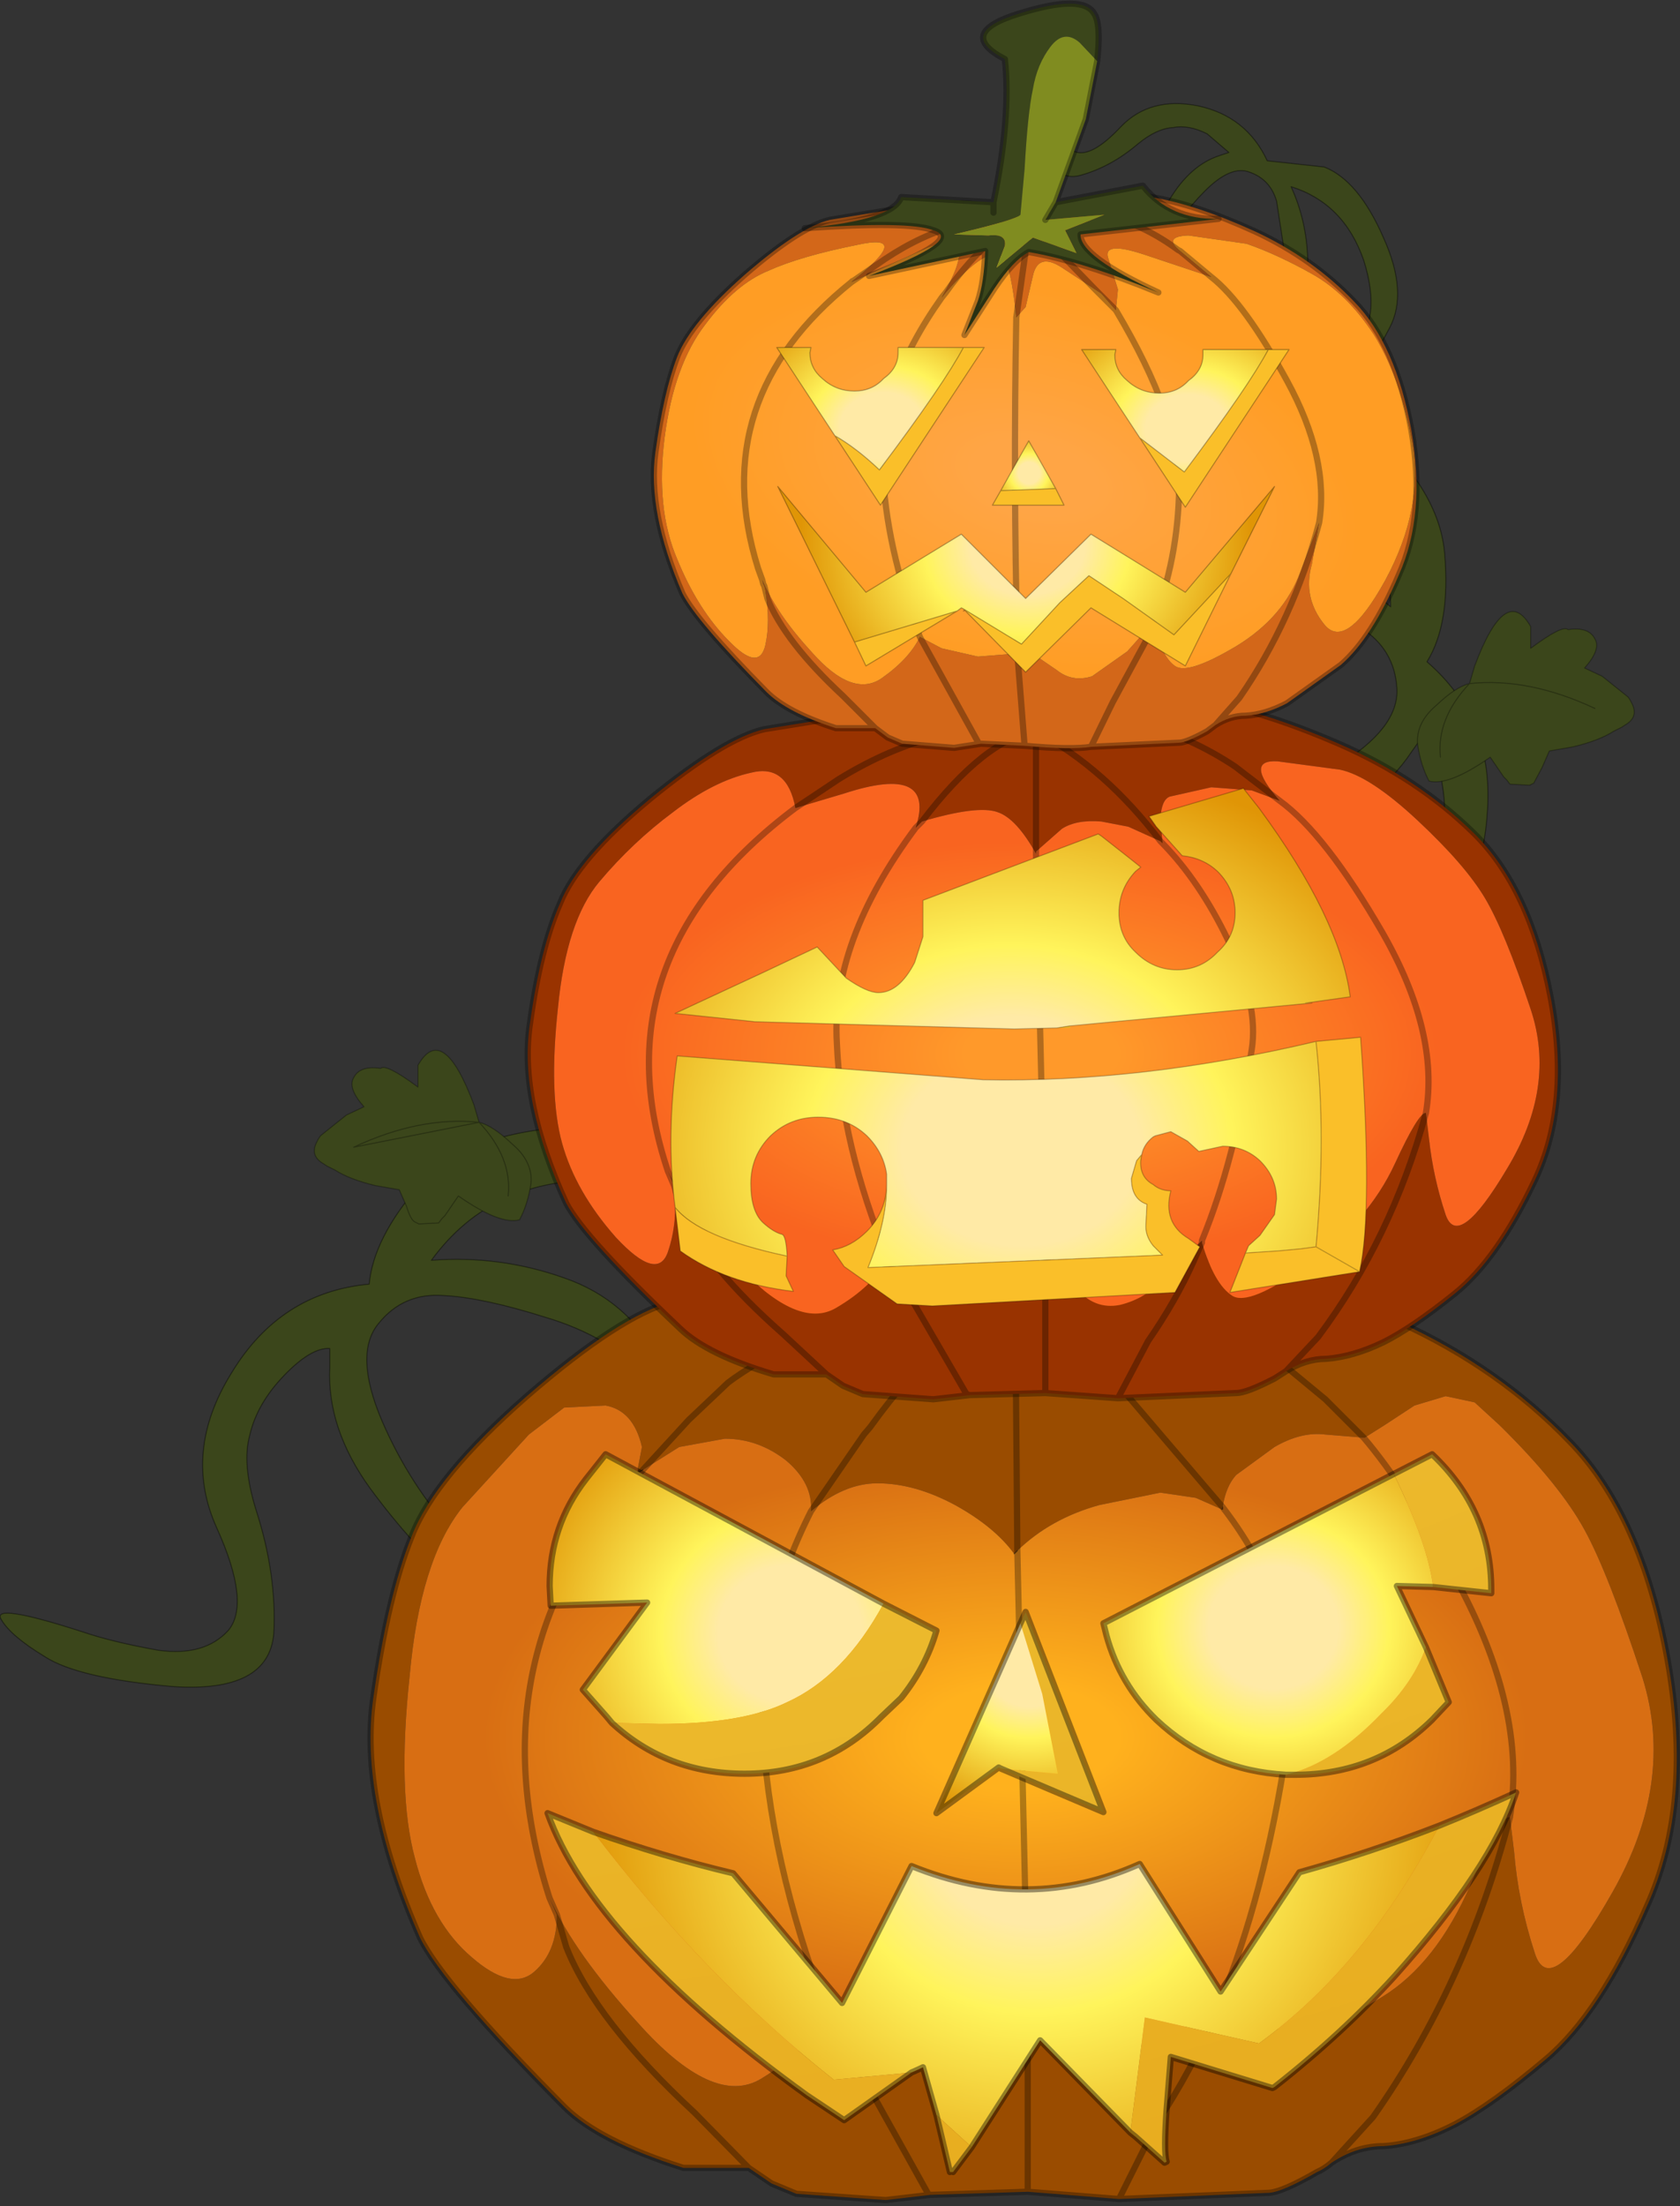<?xml version="1.0" encoding="UTF-8" standalone="no"?>
<svg xmlns:xlink="http://www.w3.org/1999/xlink" height="106.35px" width="81.0px" xmlns="http://www.w3.org/2000/svg">
  <rect width="100%" height="100%" fill="#333333" stroke="none"/>
  <g transform="matrix(1.0, 0.0, 0.0, 1.0, 49.0, 104.9)">
    <use height="106.35" transform="matrix(1.0, 0.0, 0.0, 1.0, -49.0, -104.9)" width="81.0" xlink:href="#decoration169-shape0"/>
  </g>
  <defs>
    <g id="decoration169-shape0" transform="matrix(1.0, 0.0, 0.0, 1.0, 49.0, 104.9)">
      <path d="M5.65 -84.7 Q2.4 -82.75 2.85 -83.7 L4.25 -85.6 Q5.0 -86.65 8.5 -87.5 11.95 -88.4 16.15 -85.0 20.35 -81.65 20.65 -78.25 20.95 -74.85 19.8 -73.0 23.1 -70.15 22.7 -65.6 22.4 -61.15 18.9 -59.15 15.45 -57.15 15.55 -55.5 15.8 -53.75 17.75 -52.75 19.8 -51.75 21.3 -51.3 25.6 -49.95 24.8 -49.55 L22.05 -49.25 Q20.15 -49.35 16.15 -51.75 12.25 -54.15 13.75 -56.6 15.25 -59.0 17.85 -60.95 19.75 -62.35 20.25 -63.75 20.85 -65.15 20.55 -67.0 20.3 -68.85 19.55 -69.35 L19.05 -68.65 Q17.4 -66.15 14.0 -65.05 10.65 -63.9 8.0 -63.75 5.4 -63.6 5.65 -64.3 6.15 -64.9 9.35 -65.55 12.55 -66.25 15.5 -68.0 18.45 -69.8 18.35 -71.7 18.25 -73.6 16.6 -74.65 15.0 -75.65 12.0 -76.65 9.0 -77.7 6.15 -77.2 3.4 -76.85 6.35 -78.15 9.3 -79.6 12.35 -78.7 15.55 -77.8 18.05 -75.65 18.0 -80.65 13.5 -83.7 9.0 -86.7 5.65 -84.7" fill="#3b461b" fill-rule="evenodd" stroke="none"/>
      <path d="M5.65 -84.7 Q9.0 -86.7 13.5 -83.7 18.0 -80.65 18.05 -75.65 15.55 -77.8 12.35 -78.7 9.3 -79.6 6.35 -78.15 3.4 -76.85 6.15 -77.2 9.0 -77.7 12.0 -76.65 15.0 -75.65 16.6 -74.65 18.25 -73.6 18.35 -71.7 18.45 -69.8 15.5 -68.0 12.55 -66.25 9.35 -65.55 6.15 -64.9 5.65 -64.3 5.4 -63.6 8.0 -63.75 10.65 -63.9 14.0 -65.05 17.4 -66.15 19.05 -68.65 L19.55 -69.35 Q20.3 -68.85 20.55 -67.0 20.85 -65.15 20.25 -63.75 19.75 -62.35 17.85 -60.95 15.25 -59.0 13.75 -56.6 12.25 -54.15 16.15 -51.75 20.15 -49.35 22.05 -49.25 L24.8 -49.55 Q25.6 -49.95 21.3 -51.3 19.8 -51.75 17.75 -52.75 15.8 -53.75 15.55 -55.5 15.45 -57.15 18.9 -59.15 22.4 -61.15 22.7 -65.6 23.1 -70.15 19.8 -73.0 20.95 -74.85 20.65 -78.25 20.35 -81.65 16.15 -85.0 11.95 -88.4 8.5 -87.5 5.0 -86.65 4.25 -85.6 L2.85 -83.7 Q2.4 -82.75 5.65 -84.7 Z" fill="none" stroke="#000000" stroke-linecap="round" stroke-linejoin="round" stroke-opacity="0.4" stroke-width="0.05"/>
      <path d="M-41.35 -25.35 Q-39.15 -25.05 -38.0 -26.3 -36.9 -27.6 -38.55 -31.25 -40.2 -34.9 -37.85 -38.7 -35.5 -42.6 -31.2 -43.0 -31.0 -45.2 -28.8 -47.75 -26.6 -50.35 -21.2 -50.6 -15.8 -50.9 -13.5 -48.15 -11.2 -45.45 -11.15 -44.15 -11.05 -42.9 -11.2 -41.8 -11.35 -40.75 -12.85 -44.25 -14.4 -47.85 -19.8 -48.0 -25.25 -48.2 -28.2 -44.15 -24.9 -44.4 -21.8 -43.3 -18.75 -42.25 -17.2 -39.35 -15.6 -36.55 -17.65 -38.45 -19.65 -40.5 -22.7 -41.4 -25.7 -42.35 -27.6 -42.45 -29.55 -42.6 -30.75 -41.1 -31.95 -39.65 -30.6 -36.45 -29.25 -33.3 -27.0 -30.85 -24.8 -28.45 -24.8 -27.65 -24.95 -26.95 -27.0 -28.6 -29.05 -30.3 -31.15 -33.15 -33.25 -36.05 -33.1 -39.0 L-33.1 -39.9 Q-34.0 -39.95 -35.3 -38.6 -36.6 -37.25 -36.95 -35.75 -37.35 -34.35 -36.65 -32.1 -35.65 -29.0 -35.8 -26.15 -36.05 -23.3 -40.65 -23.6 -45.25 -24.0 -46.85 -25.05 -48.5 -26.05 -48.95 -26.85 -49.4 -27.65 -45.05 -26.25 -43.6 -25.75 -41.35 -25.35" fill="#3b461b" fill-rule="evenodd" stroke="none"/>
      <path d="M-41.35 -25.35 Q-39.15 -25.05 -38.0 -26.3 -36.9 -27.6 -38.55 -31.25 -40.2 -34.9 -37.85 -38.7 -35.5 -42.6 -31.2 -43.0 -31.0 -45.2 -28.8 -47.75 -26.6 -50.35 -21.2 -50.6 -15.8 -50.9 -13.5 -48.15 -11.2 -45.45 -11.15 -44.15 -11.05 -42.9 -11.2 -41.8 -11.35 -40.75 -12.85 -44.25 -14.4 -47.85 -19.8 -48.0 -25.25 -48.2 -28.2 -44.15 -24.9 -44.4 -21.8 -43.3 -18.75 -42.25 -17.2 -39.35 -15.6 -36.55 -17.65 -38.45 -19.65 -40.5 -22.7 -41.4 -25.7 -42.35 -27.6 -42.45 -29.55 -42.6 -30.75 -41.1 -31.95 -39.65 -30.6 -36.45 -29.25 -33.3 -27.0 -30.85 -24.8 -28.45 -24.8 -27.65 -24.95 -26.95 -27.0 -28.6 -29.05 -30.3 -31.15 -33.15 -33.25 -36.05 -33.1 -39.0 L-33.1 -39.9 Q-34.0 -39.95 -35.3 -38.6 -36.6 -37.25 -36.95 -35.75 -37.35 -34.35 -36.65 -32.1 -35.65 -29.0 -35.8 -26.15 -36.05 -23.3 -40.65 -23.6 -45.25 -24.0 -46.85 -25.05 -48.5 -26.05 -48.95 -26.85 -49.4 -27.65 -45.05 -26.25 -43.6 -25.75 -41.35 -25.35 Z" fill="none" stroke="#000000" stroke-linecap="round" stroke-linejoin="round" stroke-opacity="0.4" stroke-width="0.05"/>
      <path d="M23.8 -17.3 L24.0 -15.65 Q24.2 -13.2 25.0 -10.75 25.75 -8.4 28.75 -13.7 31.75 -19.0 30.2 -24.0 28.55 -29.05 27.4 -31.15 26.2 -33.35 23.3 -36.2 L22.1 -37.3 20.7 -37.6 19.2 -37.15 17.75 -36.2 16.8 -35.6 16.75 -35.6 14.9 -37.45 12.3 -39.6 12.15 -39.7 Q9.45 -41.6 6.4 -42.45 3.7 -43.25 -0.05 -41.95 3.7 -43.25 6.4 -42.45 9.45 -41.6 12.15 -39.7 L12.3 -39.6 14.9 -37.45 16.75 -35.6 14.9 -35.75 Q13.75 -35.9 12.45 -35.15 L10.6 -33.8 Q10.1 -33.25 9.95 -32.25 L9.95 -32.15 9.9 -32.15 8.65 -32.7 6.95 -32.95 4.0 -32.35 Q1.65 -31.7 0.05 -30.15 L-0.05 -41.95 Q2.65 -40.65 5.3 -37.7 L9.95 -32.25 5.3 -37.7 Q2.65 -40.65 -0.05 -41.95 L0.05 -30.15 -0.1 -30.0 Q-1.05 -31.3 -2.95 -32.35 -4.9 -33.4 -6.7 -33.4 -8.3 -33.4 -9.9 -32.05 -9.8 -33.4 -11.1 -34.5 -12.45 -35.55 -14.05 -35.55 L-16.25 -35.15 -18.0 -34.05 -15.8 -36.45 -13.9 -38.25 Q-12.8 -39.1 -9.3 -41.0 -5.9 -42.9 -0.05 -41.95 -3.15 -41.5 -7.05 -36.1 L-7.35 -35.75 -9.9 -32.05 -7.35 -35.75 -7.05 -36.1 Q-3.15 -41.5 -0.05 -41.95 -5.9 -42.9 -9.3 -41.0 -12.8 -39.1 -13.9 -38.25 L-15.8 -36.45 -18.0 -34.05 -18.25 -33.9 -18.25 -34.1 -18.05 -35.15 Q-18.45 -36.9 -19.8 -37.15 L-21.8 -37.05 -23.5 -35.75 -26.7 -32.25 Q-28.75 -29.7 -29.25 -24.1 -29.85 -18.5 -29.0 -15.35 -28.2 -12.2 -26.25 -10.55 -24.35 -8.9 -23.25 -9.85 -22.15 -10.8 -22.15 -12.6 L-21.7 -11.05 Q-20.3 -7.5 -15.5 -3.05 L-12.9 -0.4 -15.5 -3.05 Q-20.3 -7.5 -21.7 -11.05 L-22.15 -12.6 -22.5 -13.4 Q-21.3 -10.75 -18.25 -7.4 -14.6 -3.3 -12.3 -4.7 -10.0 -6.1 -9.15 -7.95 L-7.35 -6.45 Q-6.8 -5.95 -4.75 -5.45 L-1.75 -5.55 0.55 -8.35 0.55 -8.25 2.0 -6.95 Q2.85 -6.3 5.0 -6.25 7.05 -6.25 8.2 -7.25 L10.05 -8.95 Q11.65 -7.05 13.35 -7.0 15.0 -7.0 17.65 -8.65 20.25 -10.25 21.9 -14.05 23.35 -17.4 23.8 -17.3 21.7 -9.25 17.2 -2.85 L15.2 -0.65 17.2 -2.85 Q21.7 -9.25 23.8 -17.3 M-0.05 -41.95 Q6.2 -44.6 9.95 -44.0 13.65 -43.4 18.5 -41.15 23.3 -38.95 26.7 -35.4 30.15 -31.85 31.4 -24.9 32.65 -17.95 30.4 -13.0 28.15 -7.85 25.55 -5.65 22.95 -3.45 21.15 -2.5 19.3 -1.55 17.7 -1.45 16.4 -1.45 15.2 -0.65 14.85 -0.35 14.5 -0.2 12.85 0.75 12.2 0.8 L4.95 1.1 0.55 0.75 0.55 -8.25 0.55 0.75 -4.15 0.9 -6.3 1.15 -10.6 0.85 -11.8 0.35 -12.9 -0.4 -16.05 -0.4 Q-20.15 -1.7 -21.8 -3.35 -27.65 -9.25 -28.75 -11.5 -31.7 -18.2 -31.0 -23.05 -30.3 -28.0 -29.15 -30.85 -28.05 -33.7 -23.6 -37.6 -19.1 -41.5 -16.6 -42.15 L-10.4 -43.15 -5.7 -43.45 Q-3.55 -43.45 -0.05 -41.95 M4.95 1.1 L6.8 -2.6 Q8.5 -5.2 9.55 -7.7 L10.05 -8.95 9.55 -7.7 Q8.5 -5.2 6.8 -2.6 L4.95 1.1 M-9.15 -7.95 L-4.25 0.85 -4.15 0.9 -4.25 0.85 -9.15 -7.95" fill="#9a4c00" fill-rule="evenodd" stroke="none"/>
      <path d="M16.75 -35.6 L16.8 -35.6 17.75 -36.2 19.2 -37.15 20.7 -37.6 22.1 -37.3 23.3 -36.2 Q26.2 -33.35 27.4 -31.15 28.55 -29.05 30.2 -24.0 31.75 -19.0 28.75 -13.7 25.75 -8.4 25.0 -10.75 24.2 -13.2 24.0 -15.65 L23.8 -17.3 Q24.65 -22.55 21.1 -28.95 18.75 -33.25 16.75 -35.6 18.75 -33.25 21.1 -28.95 24.65 -22.55 23.8 -17.3 23.35 -17.4 21.9 -14.05 20.25 -10.25 17.65 -8.65 15.0 -7.0 13.35 -7.0 11.65 -7.05 10.05 -8.95 L8.2 -7.25 Q7.05 -6.25 5.0 -6.25 2.85 -6.3 2.0 -6.95 L0.55 -8.25 0.55 -8.35 0.05 -30.15 0.55 -8.35 -1.75 -5.55 -4.75 -5.45 Q-6.8 -5.95 -7.35 -6.45 L-9.15 -7.95 Q-10.0 -6.1 -12.3 -4.7 -14.6 -3.3 -18.25 -7.4 -21.3 -10.75 -22.5 -13.4 L-22.55 -13.55 Q-26.25 -25.3 -18.0 -34.05 -26.25 -25.3 -22.55 -13.55 L-22.5 -13.4 -22.15 -12.6 Q-22.15 -10.8 -23.25 -9.85 -24.35 -8.9 -26.25 -10.55 -28.2 -12.2 -29.0 -15.35 -29.85 -18.5 -29.25 -24.1 -28.75 -29.7 -26.7 -32.25 L-23.5 -35.75 -21.8 -37.05 -19.8 -37.15 Q-18.45 -36.9 -18.05 -35.15 L-18.25 -34.1 -18.25 -33.9 -18.0 -34.05 -16.25 -35.15 -14.05 -35.55 Q-12.45 -35.55 -11.1 -34.5 -9.8 -33.4 -9.9 -32.05 -8.3 -33.4 -6.7 -33.4 -4.9 -33.4 -2.95 -32.35 -1.05 -31.3 -0.1 -30.0 L0.05 -30.15 Q1.65 -31.7 4.0 -32.35 L6.95 -32.95 8.65 -32.7 9.9 -32.15 9.95 -32.15 9.95 -32.25 Q13.95 -27.05 13.15 -21.4 12.15 -14.3 10.1 -9.05 L10.1 -9.0 10.05 -8.95 10.1 -9.0 10.1 -9.05 Q12.15 -14.3 13.15 -21.4 13.95 -27.05 9.95 -32.25 10.1 -33.25 10.6 -33.8 L12.45 -35.15 Q13.75 -35.9 14.9 -35.75 L16.75 -35.6 M-9.9 -32.05 Q-12.5 -26.9 -12.25 -21.85 -11.95 -15.3 -9.15 -7.95 -11.95 -15.3 -12.25 -21.85 -12.5 -26.9 -9.9 -32.05" fill="url(#decoration169-gradient0)" fill-rule="evenodd" stroke="none"/>
      <path d="M23.8 -17.3 Q21.7 -9.25 17.2 -2.85 L15.2 -0.65 Q16.4 -1.45 17.7 -1.45 19.3 -1.55 21.15 -2.5 22.95 -3.45 25.55 -5.65 28.15 -7.85 30.4 -13.0 32.65 -17.95 31.4 -24.9 30.15 -31.85 26.7 -35.4 23.3 -38.95 18.5 -41.15 13.65 -43.4 9.95 -44.0 6.2 -44.6 -0.05 -41.95 3.7 -43.25 6.4 -42.45 9.45 -41.6 12.15 -39.7 L12.3 -39.6 14.9 -37.45 16.75 -35.6 Q18.75 -33.25 21.1 -28.95 24.65 -22.55 23.8 -17.3 M10.05 -8.95 L9.55 -7.7 Q8.5 -5.2 6.8 -2.6 L4.95 1.1 12.2 0.8 Q12.85 0.75 14.5 -0.2 14.85 -0.35 15.2 -0.65 M9.95 -32.25 L5.3 -37.7 Q2.65 -40.65 -0.05 -41.95 L0.05 -30.15 0.55 -8.35 0.55 -8.25 M10.05 -8.95 L10.1 -9.0 10.1 -9.05 Q12.15 -14.3 13.15 -21.4 13.95 -27.05 9.95 -32.25 M0.55 0.75 L4.95 1.1 M0.55 0.75 L0.55 -8.25 M-9.9 -32.05 L-7.35 -35.75 -7.05 -36.1 Q-3.15 -41.5 -0.05 -41.95 -5.9 -42.9 -9.3 -41.0 -12.8 -39.1 -13.9 -38.25 L-15.8 -36.45 -18.0 -34.05 Q-26.25 -25.3 -22.55 -13.55 L-22.5 -13.4 -22.15 -12.6 M-0.05 -41.95 Q-3.55 -43.45 -5.7 -43.45 L-10.4 -43.15 -16.6 -42.15 Q-19.1 -41.5 -23.6 -37.6 -28.05 -33.7 -29.15 -30.85 -30.3 -28.0 -31.0 -23.05 -31.7 -18.2 -28.75 -11.5 -27.65 -9.25 -21.8 -3.35 -20.15 -1.7 -16.05 -0.4 L-12.9 -0.4 -15.5 -3.05 Q-20.3 -7.5 -21.7 -11.05 L-22.15 -12.6 M-9.15 -7.95 Q-11.95 -15.3 -12.25 -21.85 -12.5 -26.9 -9.9 -32.05 M-12.9 -0.4 L-11.8 0.35 -10.6 0.85 -6.3 1.15 -4.15 0.9 -4.25 0.85 -9.15 -7.95 M-4.15 0.9 L0.55 0.75" fill="none" stroke="#000000" stroke-linecap="round" stroke-linejoin="round" stroke-opacity="0.302" stroke-width="0.3"/>
      <path d="M9.9 -32.15 L9.95 -32.15 9.95 -32.25 M-0.1 -30.0 L0.05 -30.15 M-18.25 -33.9 L-18.0 -34.05" fill="none" stroke="#000000" stroke-linecap="round" stroke-linejoin="round" stroke-opacity="0.4" stroke-width="0.05"/>
      <path d="M19.75 -51.25 L19.9 -50.0 Q20.1 -48.15 20.7 -46.35 21.3 -44.6 23.65 -48.55 26.05 -52.5 24.8 -56.25 23.55 -60.0 22.6 -61.6 21.65 -63.2 19.35 -65.35 17.05 -67.5 15.6 -67.8 L12.6 -68.2 Q10.95 -68.3 12.7 -66.3 L10.55 -67.95 Q8.45 -69.35 6.05 -70.0 L0.95 -69.65 6.05 -70.0 Q8.45 -69.35 10.55 -67.95 L12.7 -66.3 11.35 -66.8 9.4 -66.95 7.4 -66.5 Q7.0 -66.35 6.95 -65.45 L7.05 -64.25 6.95 -64.35 Q4.3 -67.85 0.95 -69.65 4.3 -67.85 6.95 -64.35 L5.4 -65.05 4.1 -65.3 Q2.9 -65.4 2.2 -64.95 L0.95 -63.85 0.95 -63.75 Q0.0 -65.45 -0.9 -65.75 -1.85 -66.1 -4.55 -65.3 -1.5 -69.3 0.95 -69.65 L0.95 -63.85 0.95 -69.65 Q-1.5 -69.3 -4.55 -65.3 L-4.85 -65.0 Q-3.85 -68.1 -8.3 -66.65 L-10.65 -65.95 -8.55 -67.35 Q-3.65 -70.35 0.95 -69.65 -3.65 -70.35 -8.55 -67.35 L-10.65 -65.95 Q-11.05 -68.1 -12.8 -67.65 -14.6 -67.25 -16.55 -65.75 -18.5 -64.3 -20.1 -62.4 -21.7 -60.5 -22.1 -56.3 -22.55 -52.15 -21.9 -49.8 -21.25 -47.45 -19.3 -45.25 -17.3 -43.1 -16.8 -44.55 -16.3 -46.0 -16.5 -47.75 L-16.15 -46.55 Q-15.0 -43.9 -11.25 -40.6 L-9.15 -38.65 -11.7 -38.65 Q-14.9 -39.6 -16.2 -40.85 -20.8 -45.2 -21.7 -46.9 -24.0 -51.9 -23.45 -55.55 -22.95 -59.2 -22.0 -61.35 -21.15 -63.5 -17.65 -66.4 -14.1 -69.3 -12.15 -69.75 L-7.2 -70.55 -3.5 -70.75 Q-1.8 -70.75 0.95 -69.65 5.85 -71.6 8.8 -71.15 11.75 -70.7 15.55 -69.05 19.35 -67.4 22.05 -64.75 24.75 -62.1 25.75 -56.9 26.75 -51.7 25.0 -48.0 23.2 -44.2 21.15 -42.55 19.1 -40.9 17.7 -40.2 16.25 -39.5 14.95 -39.4 13.95 -39.4 13.0 -38.8 L14.55 -40.45 Q18.1 -45.2 19.75 -51.25 18.1 -45.2 14.55 -40.45 L13.0 -38.8 12.45 -38.45 Q11.1 -37.75 10.6 -37.75 L4.9 -37.5 1.4 -37.75 -2.25 -37.65 -4.0 -37.45 -7.4 -37.7 -8.35 -38.1 -9.15 -38.65 -11.25 -40.6 Q-15.0 -43.9 -16.15 -46.55 L-16.5 -47.75 -16.8 -48.45 Q-15.85 -46.4 -13.4 -43.85 -10.5 -40.8 -8.7 -41.85 -6.9 -42.9 -6.2 -44.25 L-4.85 -43.15 Q-4.4 -42.75 -2.75 -42.4 L-0.4 -42.45 1.4 -44.55 1.4 -44.45 2.85 -42.85 Q3.75 -41.75 5.0 -42.0 6.25 -42.3 7.25 -43.35 L8.95 -45.1 8.95 -45.0 Q9.55 -43.0 10.4 -42.45 11.2 -41.9 14.05 -43.95 16.95 -46.0 18.25 -48.8 19.4 -51.3 19.75 -51.25 M1.4 -37.75 L1.4 -44.45 1.4 -37.75 M4.9 -37.5 L6.35 -40.25 Q7.7 -42.2 8.55 -44.1 L8.95 -45.0 8.55 -44.1 Q7.7 -42.2 6.35 -40.25 L4.9 -37.5 M-2.25 -37.65 L-2.4 -37.7 -6.2 -44.25 -2.4 -37.7 -2.25 -37.65" fill="#993300" fill-rule="evenodd" stroke="none"/>
      <path d="M12.7 -66.3 Q10.95 -68.3 12.6 -68.2 L15.6 -67.8 Q17.05 -67.5 19.35 -65.35 21.65 -63.2 22.6 -61.6 23.55 -60.0 24.8 -56.25 26.05 -52.5 23.65 -48.55 21.3 -44.6 20.7 -46.35 20.1 -48.15 19.9 -50.0 L19.75 -51.25 Q20.4 -55.15 17.65 -59.95 14.9 -64.7 12.7 -66.3 14.9 -64.7 17.65 -59.95 20.4 -55.15 19.75 -51.25 19.4 -51.3 18.25 -48.8 16.95 -46.0 14.05 -43.95 11.2 -41.9 10.4 -42.45 9.55 -43.0 8.95 -45.0 L8.95 -45.1 Q10.55 -49.0 11.35 -54.3 11.7 -56.5 10.2 -59.6 8.85 -62.4 7.05 -64.25 8.85 -62.4 10.2 -59.6 11.7 -56.5 11.35 -54.3 10.55 -49.0 8.95 -45.1 L7.25 -43.35 Q6.25 -42.3 5.0 -42.0 3.75 -41.75 2.85 -42.85 L1.4 -44.45 1.4 -44.55 0.95 -63.75 1.4 -44.55 -0.4 -42.45 -2.75 -42.4 Q-4.4 -42.75 -4.85 -43.15 L-6.2 -44.25 Q-6.9 -42.9 -8.7 -41.85 -10.5 -40.8 -13.4 -43.85 -15.85 -46.4 -16.8 -48.45 -20.25 -58.75 -10.65 -65.95 -20.25 -58.75 -16.8 -48.45 L-16.5 -47.75 Q-16.3 -46.0 -16.8 -44.55 -17.3 -43.1 -19.3 -45.25 -21.25 -47.45 -21.9 -49.8 -22.55 -52.15 -22.1 -56.3 -21.7 -60.5 -20.1 -62.4 -18.5 -64.3 -16.55 -65.75 -14.6 -67.25 -12.8 -67.65 -11.05 -68.1 -10.65 -65.95 L-8.3 -66.65 Q-3.85 -68.1 -4.85 -65.0 L-4.55 -65.3 Q-1.85 -66.1 -0.9 -65.75 0.0 -65.45 0.95 -63.75 L0.95 -63.85 2.2 -64.95 Q2.9 -65.4 4.1 -65.3 L5.4 -65.05 6.95 -64.35 7.05 -64.25 6.95 -65.45 Q7.0 -66.35 7.4 -66.5 L9.4 -66.95 11.35 -66.8 12.7 -66.3 M-4.85 -65.0 Q-8.95 -59.5 -8.65 -54.6 -8.45 -49.75 -6.2 -44.25 -8.45 -49.75 -8.65 -54.6 -8.95 -59.5 -4.85 -65.0" fill="url(#decoration169-gradient1)" fill-rule="evenodd" stroke="none"/>
      <path d="M12.7 -66.3 Q14.9 -64.7 17.65 -59.95 20.4 -55.15 19.75 -51.25 18.1 -45.2 14.55 -40.45 L13.0 -38.8 Q13.95 -39.4 14.95 -39.4 16.25 -39.5 17.7 -40.2 19.1 -40.9 21.15 -42.55 23.2 -44.2 25.0 -48.0 26.75 -51.7 25.75 -56.9 24.75 -62.1 22.05 -64.75 19.35 -67.4 15.55 -69.05 11.75 -70.7 8.8 -71.15 5.85 -71.6 0.95 -69.65 L6.05 -70.0 Q8.45 -69.35 10.55 -67.95 L12.7 -66.3 M7.05 -64.25 Q8.85 -62.4 10.2 -59.6 11.7 -56.5 11.35 -54.3 10.55 -49.0 8.95 -45.1 L8.95 -45.0 8.55 -44.1 Q7.7 -42.2 6.35 -40.25 L4.9 -37.5 1.4 -37.75 -2.25 -37.65 -4.0 -37.45 -7.4 -37.7 -8.35 -38.1 -9.15 -38.65 -11.7 -38.65 Q-14.9 -39.6 -16.2 -40.85 -20.8 -45.2 -21.7 -46.9 -24.0 -51.9 -23.45 -55.55 -22.95 -59.2 -22.0 -61.35 -21.15 -63.5 -17.65 -66.4 -14.1 -69.3 -12.15 -69.75 L-7.2 -70.55 -3.5 -70.75 Q-1.8 -70.75 0.95 -69.65 -3.65 -70.35 -8.55 -67.35 L-10.65 -65.95 Q-20.25 -58.75 -16.8 -48.45 L-16.5 -47.75 -16.15 -46.55 Q-15.0 -43.9 -11.25 -40.6 L-9.15 -38.65 M0.95 -63.85 L0.95 -63.75 1.4 -44.55 1.4 -44.45 1.4 -37.75 M0.95 -63.85 L0.95 -69.65 Q-1.5 -69.3 -4.55 -65.3 M6.95 -64.35 L7.05 -64.25 M0.95 -69.65 Q4.3 -67.85 6.95 -64.35 M13.0 -38.8 L12.45 -38.45 Q11.1 -37.75 10.6 -37.75 L4.9 -37.5 M-4.85 -65.0 L-4.55 -65.3 M-6.2 -44.25 Q-8.45 -49.75 -8.65 -54.6 -8.95 -59.5 -4.85 -65.0 M-6.2 -44.25 L-2.4 -37.7 -2.25 -37.65" fill="none" stroke="#000000" stroke-linecap="round" stroke-linejoin="round" stroke-opacity="0.302" stroke-width="0.3"/>
      <path d="M1.7 -99.1 Q1.95 -97.95 2.8 -97.6 3.6 -97.25 5.05 -98.8 6.45 -100.25 8.75 -99.8 11.1 -99.3 12.1 -97.15 L14.85 -96.85 Q16.5 -96.2 17.7 -93.45 18.9 -90.8 18.0 -89.1 17.15 -87.45 16.55 -87.2 L15.4 -86.8 Q14.85 -86.7 16.25 -88.1 17.65 -89.5 16.75 -92.35 15.8 -95.1 13.25 -95.9 14.0 -94.25 14.05 -92.4 14.15 -90.75 13.05 -89.4 12.0 -88.1 12.55 -89.45 13.15 -90.85 12.95 -92.6 L12.55 -95.2 Q12.25 -96.25 11.25 -96.6 10.35 -96.95 9.1 -95.7 7.8 -94.4 7.05 -92.8 6.35 -91.25 5.95 -91.15 5.6 -91.1 6.0 -92.4 6.4 -93.75 7.4 -95.3 8.4 -96.95 9.8 -97.4 L10.25 -97.55 9.2 -98.45 Q8.3 -98.9 7.55 -98.75 6.75 -98.7 5.85 -97.95 4.55 -96.85 3.1 -96.45 1.7 -96.05 0.95 -98.45 0.3 -100.85 0.5 -101.85 0.65 -102.9 0.95 -103.25 1.25 -103.65 1.4 -101.1 L1.7 -99.1" fill="#3b461b" fill-rule="evenodd" stroke="none"/>
      <path d="M1.7 -99.1 Q1.95 -97.95 2.8 -97.6 3.6 -97.25 5.05 -98.8 6.45 -100.25 8.75 -99.8 11.1 -99.3 12.1 -97.15 L14.85 -96.85 Q16.5 -96.2 17.7 -93.45 18.9 -90.8 18.0 -89.1 17.15 -87.45 16.55 -87.2 L15.4 -86.8 Q14.85 -86.7 16.25 -88.1 17.65 -89.5 16.75 -92.35 15.8 -95.1 13.25 -95.9 14.0 -94.25 14.05 -92.4 14.15 -90.75 13.05 -89.4 12.0 -88.1 12.55 -89.45 13.15 -90.85 12.95 -92.6 L12.55 -95.2 Q12.25 -96.25 11.25 -96.6 10.35 -96.95 9.1 -95.7 7.8 -94.4 7.05 -92.8 6.35 -91.25 5.95 -91.15 5.6 -91.1 6.0 -92.4 6.4 -93.75 7.4 -95.3 8.4 -96.95 9.8 -97.4 L10.25 -97.55 9.2 -98.45 Q8.3 -98.9 7.55 -98.75 6.75 -98.7 5.85 -97.95 4.55 -96.85 3.1 -96.45 1.7 -96.05 0.95 -98.45 0.3 -100.85 0.5 -101.85 0.65 -102.9 0.95 -103.25 1.25 -103.65 1.4 -101.1 L1.7 -99.1 Z" fill="none" stroke="#000000" stroke-linecap="round" stroke-linejoin="round" stroke-opacity="0.4" stroke-width="0.05"/>
      <path d="M14.6 -79.7 L14.25 -77.7 Q13.8 -76.1 14.85 -74.8 15.9 -73.5 17.8 -76.95 19.65 -80.4 19.1 -83.55 18.5 -86.75 17.25 -88.75 15.95 -90.75 14.25 -91.7 12.55 -92.65 11.1 -93.15 L8.3 -93.55 Q7.05 -93.5 7.9 -92.8 L7.8 -92.85 Q6.25 -94.0 4.45 -94.5 L0.65 -94.2 4.45 -94.5 Q6.25 -94.0 7.8 -92.85 L7.9 -92.8 9.4 -91.55 8.5 -91.85 6.1 -92.65 Q4.1 -93.3 4.45 -92.4 L4.9 -90.95 4.8 -89.95 4.1 -90.75 3.8 -90.95 2.2 -92.0 Q1.05 -92.75 0.8 -91.6 L0.45 -90.1 0.0 -89.6 0.65 -94.2 Q-1.15 -93.95 -3.4 -90.8 -1.15 -93.95 0.65 -94.2 L0.0 -89.6 Q-0.25 -92.05 -0.65 -92.5 -1.35 -93.15 -3.4 -90.8 L-3.6 -90.55 Q-1.6 -94.05 -4.3 -92.95 L-7.95 -91.3 -7.9 -91.35 Q-4.95 -93.7 -7.65 -93.1 -10.4 -92.55 -11.95 -91.85 -13.55 -91.2 -15.0 -89.25 -16.5 -87.3 -16.95 -83.85 -17.4 -80.4 -16.35 -77.95 -15.35 -75.5 -13.85 -74.0 -12.4 -72.5 -12.1 -73.8 -11.85 -74.9 -12.1 -76.45 L-12.15 -76.65 -12.2 -76.75 -12.25 -76.95 Q-11.55 -75.3 -9.85 -73.45 -7.9 -71.25 -6.5 -72.2 -5.15 -73.15 -4.65 -74.2 L-3.6 -73.65 -1.85 -73.25 0.05 -73.4 0.05 -73.9 1.95 -72.6 Q2.7 -72.0 3.65 -72.3 L5.35 -73.5 6.6 -74.9 6.6 -74.8 Q7.05 -73.2 7.65 -72.8 8.25 -72.35 10.6 -73.75 12.9 -75.15 13.7 -77.35 L14.6 -79.7 Q13.35 -75.0 10.75 -71.25 L9.6 -69.95 10.75 -71.25 Q13.35 -75.0 14.6 -79.7 M0.65 -94.2 Q4.3 -95.75 6.5 -95.4 8.65 -95.05 11.5 -93.75 14.3 -92.45 16.3 -90.35 18.3 -88.3 19.05 -84.15 19.75 -80.1 18.45 -77.2 17.15 -74.15 15.65 -72.85 L13.05 -71.0 Q12.0 -70.45 11.05 -70.4 10.3 -70.4 9.6 -69.95 L9.2 -69.65 Q8.2 -69.1 7.85 -69.1 L3.6 -68.9 4.65 -71.05 6.3 -74.1 6.6 -74.8 6.3 -74.1 4.65 -71.05 3.6 -68.9 Q2.65 -68.75 0.4 -68.95 L0.05 -73.4 0.4 -68.95 -1.7 -69.05 -3.0 -68.85 -5.5 -69.05 -6.2 -69.35 -6.8 -69.8 -8.7 -69.8 Q-11.05 -70.55 -12.05 -71.55 -15.45 -75.0 -16.1 -76.3 -17.8 -80.25 -17.4 -83.1 -17.0 -86.0 -16.35 -87.7 -15.7 -89.35 -13.1 -91.65 -10.45 -93.95 -9.0 -94.3 L-5.35 -94.9 -2.65 -95.1 Q-1.35 -95.1 0.65 -94.2 L3.8 -90.95 0.65 -94.2 Q-2.75 -94.8 -6.35 -92.4 L-7.95 -91.3 -6.35 -92.4 Q-2.75 -94.8 0.65 -94.2 M-6.8 -69.8 L-8.35 -71.35 Q-11.15 -73.95 -12.0 -76.05 L-12.1 -76.45 -12.0 -76.05 Q-11.15 -73.95 -8.35 -71.35 L-6.8 -69.8 M-1.7 -69.05 L-1.8 -69.05 -4.65 -74.2 -1.8 -69.05 -1.7 -69.05" fill="#d36719" fill-rule="evenodd" stroke="none"/>
      <path d="M7.9 -92.8 Q7.05 -93.5 8.3 -93.55 L11.1 -93.15 Q12.55 -92.65 14.25 -91.7 15.95 -90.75 17.25 -88.75 18.5 -86.75 19.1 -83.55 19.65 -80.4 17.8 -76.95 15.9 -73.5 14.85 -74.8 13.8 -76.1 14.25 -77.7 L14.6 -79.7 Q15.1 -82.8 13.05 -86.55 11.0 -90.3 9.4 -91.55 11.0 -90.3 13.05 -86.55 15.1 -82.8 14.6 -79.7 L13.7 -77.35 Q12.9 -75.15 10.6 -73.75 8.25 -72.35 7.65 -72.8 7.05 -73.2 6.6 -74.8 L6.6 -74.9 Q7.8 -77.95 7.85 -81.35 7.9 -84.75 4.8 -89.95 L3.8 -90.95 4.8 -89.95 Q7.9 -84.75 7.85 -81.35 7.8 -77.95 6.6 -74.9 L5.35 -73.5 3.65 -72.3 Q2.7 -72.0 1.95 -72.6 L0.05 -73.9 Q-0.15 -81.75 0.0 -89.6 -0.15 -81.75 0.05 -73.9 L0.05 -73.4 -1.85 -73.25 -3.6 -73.65 -4.65 -74.2 Q-5.15 -73.15 -6.5 -72.2 -7.9 -71.25 -9.85 -73.45 -11.55 -75.3 -12.25 -76.95 L-12.2 -76.75 -12.15 -76.65 -12.1 -76.45 Q-11.85 -74.9 -12.1 -73.8 -12.4 -72.5 -13.85 -74.0 -15.35 -75.5 -16.35 -77.95 -17.4 -80.4 -16.95 -83.85 -16.5 -87.3 -15.0 -89.25 -13.55 -91.2 -11.95 -91.85 -10.4 -92.55 -7.65 -93.1 -4.95 -93.7 -7.9 -91.35 L-7.95 -91.3 Q-15.0 -85.65 -12.45 -77.5 L-12.25 -76.95 -12.45 -77.5 Q-15.0 -85.65 -7.95 -91.3 L-4.3 -92.95 Q-1.6 -94.05 -3.6 -90.55 L-3.4 -90.8 Q-1.35 -93.15 -0.65 -92.5 -0.25 -92.05 0.0 -89.6 L0.45 -90.1 0.8 -91.6 Q1.05 -92.75 2.2 -92.0 L3.8 -90.95 4.1 -90.75 4.8 -89.95 4.9 -90.95 4.45 -92.4 Q4.1 -93.3 6.1 -92.65 L8.5 -91.85 9.4 -91.55 7.9 -92.8 M-3.6 -90.55 Q-6.65 -86.25 -6.45 -82.4 -6.3 -78.55 -4.65 -74.2 -6.3 -78.55 -6.45 -82.4 -6.65 -86.25 -3.6 -90.55" fill="url(#decoration169-gradient2)" fill-rule="evenodd" stroke="none"/>
      <path d="M14.6 -79.7 Q13.35 -75.0 10.75 -71.25 L9.6 -69.95 Q10.3 -70.4 11.05 -70.4 12.0 -70.45 13.05 -71.0 L15.65 -72.85 Q17.15 -74.15 18.45 -77.2 19.75 -80.1 19.05 -84.15 18.3 -88.3 16.3 -90.35 14.3 -92.45 11.5 -93.75 8.65 -95.05 6.5 -95.4 4.3 -95.75 0.65 -94.2 L4.45 -94.5 Q6.25 -94.0 7.8 -92.85 L7.9 -92.8 9.4 -91.55 Q11.0 -90.3 13.05 -86.55 15.1 -82.8 14.6 -79.7 M6.6 -74.8 L6.3 -74.1 4.65 -71.05 3.6 -68.9 7.85 -69.1 Q8.2 -69.1 9.2 -69.65 L9.6 -69.95 M6.6 -74.9 Q7.8 -77.95 7.85 -81.35 7.9 -84.75 4.8 -89.95 L3.8 -90.95 M0.0 -89.6 Q-0.15 -81.75 0.05 -73.9 M6.6 -74.9 L6.6 -74.8 M0.65 -94.2 L3.8 -90.95 M0.0 -89.6 L0.65 -94.2 Q-1.15 -93.95 -3.4 -90.8 M0.4 -68.95 Q2.65 -68.75 3.6 -68.9 M0.05 -73.4 L0.05 -73.9 M0.05 -73.4 L0.4 -68.95 -1.7 -69.05 -3.0 -68.85 -5.5 -69.05 -6.2 -69.35 -6.8 -69.8 -8.7 -69.8 Q-11.05 -70.55 -12.05 -71.55 -15.45 -75.0 -16.1 -76.3 -17.8 -80.25 -17.4 -83.1 -17.0 -86.0 -16.35 -87.7 -15.7 -89.35 -13.1 -91.65 -10.45 -93.95 -9.0 -94.3 L-5.35 -94.9 -2.65 -95.1 Q-1.35 -95.1 0.65 -94.2 -2.75 -94.8 -6.35 -92.4 L-7.95 -91.3 -7.9 -91.35 M-3.6 -90.55 L-3.4 -90.8 M-12.1 -76.45 L-12.15 -76.65 -12.2 -76.75 -12.25 -76.95 -12.45 -77.5 Q-15.0 -85.65 -7.95 -91.3 M-12.1 -76.45 L-12.0 -76.05 Q-11.15 -73.95 -8.35 -71.35 L-6.8 -69.8 M-4.65 -74.2 Q-6.3 -78.55 -6.45 -82.4 -6.65 -86.25 -3.6 -90.55 M-4.65 -74.2 L-1.8 -69.05 -1.7 -69.05" fill="none" stroke="#000000" stroke-linecap="round" stroke-linejoin="round" stroke-opacity="0.302" stroke-width="0.3"/>
      <path d="M3.9 -101.95 L3.05 -102.85 Q2.3 -103.5 1.65 -102.65 1.0 -101.8 0.8 -100.6 0.55 -99.45 0.4 -96.75 L0.2 -94.55 Q0.0 -94.3 -3.0 -93.6 L-1.35 -93.55 Q-0.45 -93.65 -0.55 -93.05 L-0.95 -92.0 0.8 -93.45 2.9 -92.7 2.35 -93.8 4.25 -94.55 1.4 -94.3 1.9 -95.15 6.1 -95.95 Q7.4 -94.3 9.75 -94.35 L3.1 -93.6 Q3.05 -92.55 6.85 -90.8 3.2 -92.3 0.6 -92.75 -0.15 -92.35 -1.05 -91.0 L-2.5 -88.75 -1.85 -90.4 Q-1.55 -91.3 -1.5 -92.8 L-7.1 -91.6 Q-2.5 -93.35 -4.0 -93.8 -5.15 -94.25 -10.2 -93.9 -5.9 -94.3 -5.55 -95.4 L-1.1 -95.15 Q-0.25 -99.25 -0.55 -102.05 -2.95 -103.3 0.15 -104.25 3.2 -105.2 3.75 -104.25 4.1 -103.75 3.9 -101.95 M-1.1 -94.65 L-1.1 -95.15 -1.1 -94.65" fill="#3b461b" fill-rule="evenodd" stroke="none"/>
      <path d="M3.9 -101.95 L3.35 -99.15 1.9 -95.15 1.4 -94.3 4.25 -94.55 2.35 -93.8 2.9 -92.7 0.8 -93.45 -0.95 -92.0 -0.55 -93.05 Q-0.45 -93.65 -1.35 -93.55 L-3.0 -93.6 Q0.0 -94.3 0.2 -94.55 L0.4 -96.75 Q0.55 -99.45 0.8 -100.6 1.0 -101.8 1.65 -102.65 2.3 -103.5 3.05 -102.85 L3.9 -101.95" fill="#808c20" fill-rule="evenodd" stroke="none"/>
      <path d="M1.9 -95.15 L3.35 -99.15 3.9 -101.95 M1.4 -94.3 L1.9 -95.15 6.1 -95.95 Q7.4 -94.3 9.75 -94.35 L3.1 -93.6 Q3.05 -92.55 6.85 -90.8 3.2 -92.3 0.6 -92.75 -0.15 -92.35 -1.05 -91.0 L-2.5 -88.75 -1.85 -90.4 Q-1.55 -91.3 -1.5 -92.8 L-7.1 -91.6 Q-2.5 -93.35 -4.0 -93.8 -5.15 -94.25 -10.2 -93.9 -5.9 -94.3 -5.55 -95.4 L-1.1 -95.15 Q-0.25 -99.25 -0.55 -102.05 -2.95 -103.3 0.15 -104.25 3.2 -105.2 3.75 -104.25 4.1 -103.75 3.9 -101.95 M-1.1 -95.15 L-1.1 -94.65" fill="none" stroke="#000000" stroke-linecap="round" stroke-linejoin="round" stroke-opacity="0.302" stroke-width="0.3"/>
      <path d="M1.95 -55.35 L-0.1 -55.3 -12.6 -55.65 -16.45 -56.05 -12.25 -58.0 -9.6 -59.25 -8.2 -57.75 Q-7.2 -57.05 -6.65 -57.05 -5.65 -57.05 -4.9 -58.5 L-4.5 -59.75 -4.5 -61.5 3.95 -64.7 4.1 -64.6 5.5 -63.5 6.0 -63.1 5.75 -62.9 Q4.95 -62.05 4.95 -60.9 4.95 -59.75 5.75 -59.0 6.6 -58.15 7.75 -58.15 8.9 -58.15 9.7 -59.0 10.55 -59.75 10.55 -60.9 10.55 -62.05 9.7 -62.9 9.0 -63.55 8.0 -63.65 L6.75 -65.05 6.4 -65.55 10.95 -66.9 11.7 -65.95 Q15.6 -60.65 16.1 -56.85 L13.95 -56.55 14.25 -56.55 2.6 -55.45 1.95 -55.35" fill="url(#decoration169-gradient3)" fill-rule="evenodd" stroke="none"/>
      <path d="M1.95 -55.35 L2.6 -55.45 2.6 -55.35 1.95 -55.35" fill="#eab427" fill-rule="evenodd" stroke="none"/>
      <path d="M11.05 -44.5 L11.2 -44.85 11.75 -45.35 12.45 -46.35 12.55 -47.1 Q12.55 -48.15 11.75 -48.95 11.0 -49.65 9.95 -49.65 L8.8 -49.4 8.25 -49.9 7.45 -50.35 6.7 -50.15 6.6 -50.1 Q6.15 -49.75 6.05 -49.25 L5.8 -48.95 5.55 -48.1 Q5.55 -47.1 6.3 -46.85 L6.25 -45.9 Q6.2 -45.35 6.6 -44.85 L7.05 -44.4 -7.15 -43.8 Q-6.25 -46.0 -6.25 -47.75 L-6.25 -47.85 -6.25 -48.3 Q-6.4 -49.35 -7.2 -50.15 -8.15 -51.05 -9.55 -51.05 -10.9 -51.05 -11.85 -50.15 -12.8 -49.2 -12.8 -47.85 -12.8 -46.5 -12.2 -45.95 -11.7 -45.5 -11.3 -45.4 -11.1 -45.35 -11.05 -44.35 -15.3 -45.25 -16.45 -46.7 -16.9 -50.15 -16.35 -54.0 L-1.6 -52.85 Q6.05 -52.7 14.45 -54.7 14.95 -50.15 14.45 -44.8 L13.7 -44.7 12.6 -44.6 11.05 -44.5" fill="url(#decoration169-gradient4)" fill-rule="evenodd" stroke="none"/>
      <path d="M11.05 -44.5 L12.6 -44.6 13.7 -44.7 14.45 -44.8 Q14.95 -50.15 14.45 -54.7 L16.6 -54.9 Q17.2 -46.5 16.55 -43.6 L10.3 -42.6 10.4 -42.85 11.05 -44.5 M-16.45 -46.7 Q-15.3 -45.25 -11.05 -44.35 L-11.1 -43.4 -10.75 -42.65 Q-14.05 -43.05 -16.2 -44.6 L-16.45 -46.7 M-6.25 -47.75 Q-6.25 -46.0 -7.15 -43.8 L7.05 -44.4 6.6 -44.85 Q6.2 -45.35 6.25 -45.9 L6.3 -46.85 Q5.55 -47.1 5.55 -48.1 L5.8 -48.95 6.05 -49.25 6.0 -48.95 Q5.95 -48.15 6.6 -47.8 6.95 -47.5 7.45 -47.5 7.05 -45.95 8.3 -45.2 L8.85 -44.8 7.65 -42.6 -4.05 -41.95 -5.75 -42.05 -8.3 -43.85 -8.85 -44.65 Q-7.95 -44.8 -7.2 -45.55 -6.3 -46.45 -6.25 -47.75 M16.55 -43.6 L14.45 -44.8 16.55 -43.6" fill="#fabf29" fill-rule="evenodd" stroke="none"/>
      <path d="M2.6 -55.45 L14.25 -56.55 13.95 -56.55 16.1 -56.85 Q15.6 -60.65 11.7 -65.95 L10.95 -66.9 6.4 -65.55 6.75 -65.05 8.0 -63.65 Q9.0 -63.55 9.7 -62.9 10.55 -62.05 10.55 -60.9 10.55 -59.75 9.7 -59.0 8.9 -58.15 7.75 -58.15 6.6 -58.15 5.75 -59.0 4.95 -59.75 4.95 -60.9 4.95 -62.05 5.75 -62.9 L6.0 -63.1 5.5 -63.5 4.1 -64.6 3.95 -64.7 -4.5 -61.5 -4.5 -59.75 -4.9 -58.5 Q-5.65 -57.05 -6.65 -57.05 -7.2 -57.05 -8.2 -57.75 L-9.6 -59.25 -12.25 -58.0 -16.45 -56.05 -12.6 -55.65 -0.1 -55.3 1.95 -55.35 2.6 -55.45 M6.05 -49.25 Q6.15 -49.75 6.6 -50.1 L6.7 -50.15 7.45 -50.35 8.25 -49.9 8.8 -49.4 9.95 -49.65 Q11.0 -49.65 11.75 -48.95 12.55 -48.15 12.55 -47.1 L12.45 -46.35 11.75 -45.35 11.2 -44.85 11.05 -44.5 12.6 -44.6 13.7 -44.7 14.45 -44.8 Q14.95 -50.15 14.45 -54.7 6.05 -52.7 -1.6 -52.85 L-16.35 -54.0 Q-16.9 -50.15 -16.45 -46.7 -15.3 -45.25 -11.05 -44.35 -11.1 -45.35 -11.3 -45.4 -11.7 -45.5 -12.2 -45.95 -12.8 -46.5 -12.8 -47.85 -12.8 -49.2 -11.85 -50.15 -10.9 -51.05 -9.55 -51.05 -8.15 -51.05 -7.2 -50.15 -6.4 -49.35 -6.25 -48.3 L-6.25 -47.85 -6.25 -47.75 Q-6.25 -46.0 -7.15 -43.8 L7.05 -44.4 6.6 -44.85 Q6.2 -45.35 6.25 -45.9 L6.3 -46.85 Q5.55 -47.1 5.55 -48.1 L5.8 -48.95 6.05 -49.25 6.0 -48.95 Q5.95 -48.15 6.6 -47.8 6.95 -47.5 7.45 -47.5 7.05 -45.95 8.3 -45.2 L8.85 -44.8 7.65 -42.6 -4.05 -41.95 -5.75 -42.05 -8.3 -43.85 -8.85 -44.65 Q-7.95 -44.8 -7.2 -45.55 -6.3 -46.45 -6.25 -47.75 M14.45 -54.7 L16.6 -54.9 Q17.2 -46.5 16.55 -43.6 L10.3 -42.6 10.4 -42.85 11.05 -44.5 M14.45 -44.8 L16.55 -43.6 M-16.45 -46.7 L-16.2 -44.6 Q-14.05 -43.05 -10.75 -42.65 L-11.1 -43.4 -11.05 -44.35" fill="none" stroke="#000000" stroke-linecap="round" stroke-linejoin="round" stroke-opacity="0.251" stroke-width="0.05"/>
      <path d="M-0.75 -81.25 L1.9 -81.35 2.3 -80.55 -1.15 -80.55 -0.75 -81.25" fill="#fabf29" fill-rule="evenodd" stroke="none"/>
      <path d="M-0.75 -81.25 L0.6 -83.65 1.9 -81.35 -0.75 -81.25" fill="url(#decoration169-gradient5)" fill-rule="evenodd" stroke="none"/>
      <path d="M1.9 -81.35 L0.6 -83.65 -0.75 -81.25 1.9 -81.35 2.3 -80.55 -1.15 -80.55 -0.75 -81.25 M-2.3 -75.55 L-2.55 -75.45" fill="none" stroke="#000000" stroke-linecap="round" stroke-linejoin="round" stroke-opacity="0.302" stroke-width="0.05"/>
      <path d="M-2.55 -88.15 L-1.55 -88.15 -6.55 -80.55 -8.75 -83.9 Q-7.7 -83.3 -6.6 -82.25 -3.45 -86.45 -2.55 -88.15" fill="#fabf29" fill-rule="evenodd" stroke="none"/>
      <path d="M-8.75 -83.9 L-11.55 -88.15 -9.9 -88.15 -9.95 -87.9 Q-9.95 -87.15 -9.35 -86.65 -8.7 -86.05 -7.8 -86.05 -6.95 -86.05 -6.4 -86.65 -5.7 -87.15 -5.7 -87.9 L-5.7 -88.15 -2.55 -88.15 Q-3.45 -86.45 -6.6 -82.25 -7.7 -83.3 -8.75 -83.9" fill="url(#decoration169-gradient6)" fill-rule="evenodd" stroke="none"/>
      <path d="M-8.75 -83.9 L-11.55 -88.15 -9.9 -88.15 -9.95 -87.9 Q-9.95 -87.15 -9.35 -86.65 -8.7 -86.05 -7.8 -86.05 -6.95 -86.05 -6.4 -86.65 -5.7 -87.15 -5.7 -87.9 L-5.7 -88.15 -2.55 -88.15 -1.55 -88.15 -6.55 -80.55 -8.75 -83.9 Q-7.7 -83.3 -6.6 -82.25 -3.45 -86.45 -2.55 -88.15" fill="none" stroke="#000000" stroke-linecap="round" stroke-linejoin="round" stroke-opacity="0.302" stroke-width="0.05"/>
      <path d="M12.15 -88.05 L13.15 -88.05 8.15 -80.45 5.95 -83.8 8.1 -82.15 Q11.25 -86.35 12.15 -88.05" fill="#fabf29" fill-rule="evenodd" stroke="none"/>
      <path d="M5.95 -83.8 L3.15 -88.05 4.8 -88.05 4.75 -87.8 Q4.75 -87.05 5.35 -86.55 6.0 -85.95 6.9 -85.95 7.75 -85.95 8.3 -86.55 9.0 -87.05 9.0 -87.8 L9.0 -88.05 12.15 -88.05 Q11.25 -86.35 8.1 -82.15 L5.95 -83.8" fill="url(#decoration169-gradient7)" fill-rule="evenodd" stroke="none"/>
      <path d="M12.15 -88.05 L13.15 -88.05 8.15 -80.45 5.95 -83.8 3.15 -88.05 4.8 -88.05 4.75 -87.8 Q4.75 -87.05 5.35 -86.55 6.0 -85.95 6.9 -85.95 7.75 -85.95 8.3 -86.55 9.0 -87.05 9.0 -87.8 L9.0 -88.05 12.15 -88.05 Q11.25 -86.35 8.1 -82.15 L5.95 -83.8" fill="none" stroke="#000000" stroke-linecap="round" stroke-linejoin="round" stroke-opacity="0.302" stroke-width="0.05"/>
      <path d="M-7.8 -73.95 L-11.5 -81.45 -7.25 -76.35 -2.65 -79.15 0.45 -76.05 3.6 -79.15 8.15 -76.35 12.45 -81.45 10.35 -77.25 7.6 -74.3 5.15 -76.05 3.5 -77.15 2.1 -75.85 0.25 -73.85 -1.15 -74.7 -2.55 -75.55 -2.65 -75.6 -2.85 -75.45 -7.8 -73.95" fill="url(#decoration169-gradient8)" fill-rule="evenodd" stroke="none"/>
      <path d="M-7.8 -73.95 L-2.85 -75.45 -7.25 -72.8 -7.8 -73.95 M-2.55 -75.55 L-1.15 -74.7 0.25 -73.85 2.1 -75.85 3.5 -77.15 5.15 -76.05 7.6 -74.3 10.35 -77.25 8.15 -72.8 3.6 -75.6 0.45 -72.5 -2.55 -75.55" fill="#fabf29" fill-rule="evenodd" stroke="none"/>
      <path d="M10.35 -77.25 L12.45 -81.45 8.15 -76.35 3.6 -79.15 0.45 -76.05 -2.65 -79.15 -7.25 -76.35 -11.5 -81.45 -7.8 -73.95 -2.85 -75.45 -2.65 -75.6 -2.55 -75.55 -1.15 -74.7 0.25 -73.85 2.1 -75.85 3.5 -77.15 5.15 -76.05 7.6 -74.3 10.35 -77.25 8.15 -72.8 3.6 -75.6 0.45 -72.5 -2.55 -75.55 M-2.85 -75.45 L-7.25 -72.8 -7.8 -73.95" fill="none" stroke="#000000" stroke-linecap="round" stroke-linejoin="round" stroke-opacity="0.302" stroke-width="0.05"/>
      <path d="M18.2 -33.85 L20.05 -34.8 Q22.9 -32.1 22.9 -28.3 L22.9 -28.1 20.1 -28.4 Q19.85 -30.45 18.2 -33.85 M19.75 -25.5 L20.85 -22.85 20.05 -22.0 Q17.35 -19.35 13.45 -19.35 L13.0 -19.35 Q15.3 -19.9 17.6 -22.3 19.15 -23.8 19.75 -25.5" fill="url(#decoration169-gradient9)" fill-rule="evenodd" stroke="none"/>
      <path d="M0.2 -26.65 L0.45 -27.2 4.2 -17.55 -0.75 -19.65 2.0 -19.4 1.25 -23.25 0.2 -26.65" fill="url(#decoration169-gradient10)" fill-rule="evenodd" stroke="none"/>
      <path d="M18.2 -33.85 Q19.85 -30.45 20.1 -28.4 L18.35 -28.45 19.75 -25.5 Q19.15 -23.8 17.6 -22.3 15.3 -19.9 13.0 -19.35 9.35 -19.55 6.75 -22.0 5.0 -23.7 4.35 -26.05 L4.2 -26.65 18.2 -33.85" fill="url(#decoration169-gradient11)" fill-rule="evenodd" stroke="none"/>
      <path d="M0.2 -26.65 L1.25 -23.25 2.0 -19.4 -0.75 -19.65 -0.85 -19.7 -3.85 -17.5 0.2 -26.65" fill="url(#decoration169-gradient12)" fill-rule="evenodd" stroke="none"/>
      <path d="M20.4 -16.9 Q22.25 -17.65 24.1 -18.5 22.9 -14.85 18.25 -9.65 15.7 -6.85 12.45 -4.3 L12.35 -4.25 7.45 -5.75 7.25 -3.25 Q7.1 -1.15 7.25 -0.7 L7.15 -0.65 5.75 -1.9 5.5 -2.1 6.2 -7.65 11.7 -6.4 Q16.85 -10.15 20.4 -16.9 M-2.15 -1.4 L-3.05 -0.2 -3.2 -0.2 -3.85 -2.95 -2.15 -1.4 M-5.05 -5.0 L-8.3 -2.7 -10.1 -3.9 Q-20.4 -11.35 -22.6 -17.5 L-20.4 -16.6 Q-15.05 -9.6 -8.8 -4.65 L-5.05 -5.0" fill="url(#decoration169-gradient13)" fill-rule="evenodd" stroke="none"/>
      <path d="M5.5 -2.1 L1.15 -6.55 -2.15 -1.4 -3.85 -2.95 -4.5 -5.25 Q-4.7 -5.15 -5.05 -5.0 L-8.8 -4.65 Q-15.05 -9.6 -20.4 -16.6 -17.0 -15.4 -13.65 -14.6 L-8.4 -8.35 -5.05 -14.95 Q0.6 -12.65 5.95 -15.05 L9.85 -8.9 13.65 -14.65 Q17.05 -15.6 20.4 -16.9 16.85 -10.15 11.7 -6.4 L6.2 -7.65 5.5 -2.1" fill="url(#decoration169-gradient14)" fill-rule="evenodd" stroke="none"/>
      <path d="M-19.5 -21.85 L-19.75 -22.15 -20.9 -23.45 -17.8 -27.65 -22.45 -27.5 -22.5 -28.45 Q-22.5 -31.35 -20.75 -33.6 L-19.8 -34.8 -6.4 -27.6 Q-8.3 -24.1 -11.05 -22.85 -13.2 -21.8 -17.2 -21.8 L-19.5 -21.85" fill="url(#decoration169-gradient15)" fill-rule="evenodd" stroke="none"/>
      <path d="M-6.4 -27.6 L-3.85 -26.3 Q-4.35 -24.55 -5.55 -23.05 L-6.5 -22.15 Q-9.2 -19.4 -13.1 -19.4 -16.85 -19.4 -19.5 -21.85 L-17.2 -21.8 Q-13.2 -21.8 -11.05 -22.85 -8.3 -24.1 -6.4 -27.6" fill="url(#decoration169-gradient16)" fill-rule="evenodd" stroke="none"/>
      <path d="M20.1 -28.4 L22.9 -28.1 22.9 -28.3 Q22.9 -32.1 20.05 -34.8 L18.2 -33.85 M20.1 -28.4 L18.35 -28.45 19.75 -25.5 20.85 -22.85 20.05 -22.0 Q17.35 -19.35 13.45 -19.35 L13.0 -19.35 Q9.35 -19.55 6.75 -22.0 5.0 -23.7 4.35 -26.05 L4.2 -26.65 18.2 -33.85 M-0.75 -19.65 L4.2 -17.55 0.45 -27.2 0.2 -26.65 M-0.75 -19.65 L-0.85 -19.7 -3.85 -17.5 0.2 -26.65 M20.4 -16.9 Q22.25 -17.65 24.1 -18.5 22.9 -14.85 18.25 -9.65 15.7 -6.85 12.45 -4.3 L12.35 -4.25 7.45 -5.75 7.25 -3.25 Q7.1 -1.15 7.25 -0.7 L7.15 -0.65 5.75 -1.9 5.5 -2.1 1.15 -6.55 -2.15 -1.4 -3.05 -0.2 M-3.2 -0.2 L-3.85 -2.95 -4.5 -5.25 Q-4.7 -5.15 -5.05 -5.0 L-8.3 -2.7 -10.1 -3.9 Q-20.4 -11.35 -22.6 -17.5 L-20.4 -16.6 Q-17.0 -15.4 -13.65 -14.6 L-8.4 -8.35 -5.05 -14.95 Q0.6 -12.65 5.95 -15.05 L9.85 -8.9 13.65 -14.65 Q17.05 -15.6 20.4 -16.9 M-19.5 -21.85 L-19.75 -22.15 -20.9 -23.45 -17.8 -27.65 -22.45 -27.5 -22.5 -28.45 Q-22.5 -31.35 -20.75 -33.6 L-19.8 -34.8 -6.4 -27.6 -3.85 -26.3 Q-4.35 -24.55 -5.55 -23.05 L-6.5 -22.15 Q-9.2 -19.4 -13.1 -19.4 -16.85 -19.4 -19.5 -21.85" fill="none" stroke="#000000" stroke-linecap="round" stroke-linejoin="round" stroke-opacity="0.4" stroke-width="0.3"/>
      <path d="M19.35 -69.0 Q19.25 -70.05 20.25 -70.9 21.2 -71.8 21.85 -71.95 L22.1 -72.8 Q23.6 -76.8 24.8 -74.7 L24.8 -73.65 Q26.35 -74.8 26.6 -74.55 27.6 -74.7 27.9 -74.1 28.2 -73.6 27.4 -72.7 L28.25 -72.3 29.5 -71.3 29.6 -71.15 29.65 -71.05 Q30.05 -70.35 29.35 -69.95 L29.2 -69.85 28.8 -69.65 Q28.1 -69.2 26.85 -68.9 L25.7 -68.7 25.35 -67.9 24.95 -67.15 24.85 -67.1 24.75 -67.05 23.8 -67.1 23.65 -67.3 23.5 -67.45 22.85 -68.4 Q20.85 -67.0 19.9 -67.25 19.5 -68.0 19.35 -69.0 M20.45 -68.4 Q20.25 -70.25 21.85 -71.95 24.7 -72.25 27.9 -70.75 24.7 -72.25 21.85 -71.95 20.25 -70.25 20.45 -68.4" fill="#3b461b" fill-rule="evenodd" stroke="none"/>
      <path d="M19.35 -69.0 Q19.25 -70.05 20.25 -70.9 21.2 -71.8 21.85 -71.95 L22.1 -72.8 Q23.6 -76.8 24.8 -74.7 L24.8 -73.65 Q26.35 -74.8 26.6 -74.55 27.6 -74.7 27.9 -74.1 28.2 -73.6 27.4 -72.7 L28.25 -72.3 29.5 -71.3 29.6 -71.15 29.65 -71.05 Q30.05 -70.35 29.35 -69.95 L29.2 -69.85 28.8 -69.65 Q28.1 -69.2 26.85 -68.9 L25.7 -68.7 25.35 -67.9 24.95 -67.15 24.85 -67.1 24.75 -67.05 23.8 -67.1 23.65 -67.3 23.5 -67.45 22.85 -68.4 Q20.85 -67.0 19.9 -67.25 19.5 -68.0 19.35 -69.0 M27.9 -70.75 Q24.7 -72.25 21.85 -71.95 20.25 -70.25 20.45 -68.4" fill="none" stroke="#000000" stroke-linecap="round" stroke-linejoin="round" stroke-opacity="0.302" stroke-width="0.05"/>
      <path d="M-25.9 -50.8 Q-25.25 -50.65 -24.3 -49.75 -23.3 -48.9 -23.4 -47.85 -23.55 -46.85 -23.95 -46.1 -24.9 -45.85 -26.9 -47.25 L-27.55 -46.3 -27.7 -46.15 -27.85 -45.95 -28.8 -45.9 -28.9 -45.95 -29.0 -46.0 Q-29.2 -46.1 -29.4 -46.75 L-29.75 -47.55 -30.9 -47.75 Q-32.15 -48.05 -32.85 -48.5 L-33.25 -48.7 -33.4 -48.8 Q-34.1 -49.2 -33.7 -49.9 L-33.65 -50.0 -33.55 -50.15 -32.3 -51.15 -31.45 -51.55 Q-32.25 -52.45 -31.95 -52.95 -31.65 -53.55 -30.65 -53.4 -30.4 -53.65 -28.85 -52.5 L-28.85 -53.55 Q-27.65 -55.65 -26.15 -51.65 L-25.9 -50.8 Q-28.75 -51.1 -31.95 -49.6 -28.75 -51.1 -25.9 -50.8 -24.3 -49.1 -24.5 -47.25 -24.3 -49.1 -25.9 -50.8" fill="#3b461b" fill-rule="evenodd" stroke="none"/>
      <path d="M-25.9 -50.8 L-26.15 -51.65 Q-27.65 -55.65 -28.85 -53.55 L-28.85 -52.5 Q-30.4 -53.65 -30.65 -53.4 -31.65 -53.55 -31.95 -52.95 -32.25 -52.45 -31.45 -51.55 L-32.3 -51.15 -33.55 -50.15 -33.65 -50.0 -33.7 -49.9 Q-34.1 -49.2 -33.4 -48.8 L-33.25 -48.7 -32.85 -48.5 Q-32.15 -48.05 -30.9 -47.75 L-29.75 -47.55 -29.4 -46.75 Q-29.2 -46.1 -29.0 -46.0 L-28.9 -45.95 -28.8 -45.9 -27.85 -45.95 -27.7 -46.15 -27.55 -46.3 -26.9 -47.25 Q-24.9 -45.85 -23.95 -46.1 -23.55 -46.85 -23.4 -47.85 -23.3 -48.9 -24.3 -49.75 -25.25 -50.65 -25.9 -50.8 -24.3 -49.1 -24.5 -47.25 M-31.95 -49.6 Q-28.75 -51.1 -25.9 -50.8 Z" fill="none" stroke="#000000" stroke-linecap="round" stroke-linejoin="round" stroke-opacity="0.302" stroke-width="0.05"/>
    </g>
    <radialGradient cx="0" cy="0" fx="28.8" fy="0" gradientTransform="matrix(0.032, 0.0, 0.0, 0.017, -0.55, -21.15)" gradientUnits="userSpaceOnUse" id="decoration169-gradient0" r="819.2" spreadMethod="pad">
      <stop offset="0.18" stop-color="#ffb11d"/>
      <stop offset="0.961" stop-color="#d86e13"/>
    </radialGradient>
    <radialGradient cx="0" cy="0" fx="28.8" fy="0" gradientTransform="matrix(0.025, 0.0, 0.0, 0.013, 0.6, -54.1)" gradientUnits="userSpaceOnUse" id="decoration169-gradient1" r="819.2" spreadMethod="pad">
      <stop offset="0.18" stop-color="#ff992a"/>
      <stop offset="0.961" stop-color="#f96420"/>
    </radialGradient>
    <radialGradient cx="0" cy="0" fx="28.8" fy="0" gradientTransform="matrix(0.02, 0.005, -0.003, 0.011, 0.4, -82.0)" gradientUnits="userSpaceOnUse" id="decoration169-gradient2" r="819.2" spreadMethod="pad">
      <stop offset="0.18" stop-color="#ffa545"/>
      <stop offset="0.973" stop-color="#ff9d24"/>
    </radialGradient>
    <radialGradient cx="0" cy="0" fx="6.4" fy="0" gradientTransform="matrix(0.032, 0.0, 0.0, 0.025, -0.45, -51.55)" gradientUnits="userSpaceOnUse" id="decoration169-gradient3" r="819.2" spreadMethod="pad">
      <stop offset="0.212" stop-color="#ffeaa6"/>
      <stop offset="0.38" stop-color="#fff45b"/>
      <stop offset="0.831" stop-color="#e09506"/>
    </radialGradient>
    <radialGradient cx="0" cy="0" fx="6.4" fy="0" gradientTransform="matrix(0.033, 0.0, 0.0, 0.027, 0.05, -49.55)" gradientUnits="userSpaceOnUse" id="decoration169-gradient4" r="819.2" spreadMethod="pad">
      <stop offset="0.212" stop-color="#ffeaa6"/>
      <stop offset="0.38" stop-color="#fff45b"/>
      <stop offset="0.831" stop-color="#e09506"/>
    </radialGradient>
    <radialGradient cx="0" cy="0" fx="6.4" fy="0" gradientTransform="matrix(0.003, 0.0, 0.0, 0.003, 0.6, -82.1)" gradientUnits="userSpaceOnUse" id="decoration169-gradient5" r="819.2" spreadMethod="pad">
      <stop offset="0.212" stop-color="#ffeaa6"/>
      <stop offset="0.38" stop-color="#fff45b"/>
      <stop offset="0.831" stop-color="#e09506"/>
    </radialGradient>
    <radialGradient cx="0" cy="0" fx="6.4" fy="0" gradientTransform="matrix(0.009, -0.006, 0.007, 0.007, -6.55, -84.35)" gradientUnits="userSpaceOnUse" id="decoration169-gradient6" r="819.2" spreadMethod="pad">
      <stop offset="0.212" stop-color="#ffeaa6"/>
      <stop offset="0.38" stop-color="#fff45b"/>
      <stop offset="0.831" stop-color="#e09506"/>
    </radialGradient>
    <radialGradient cx="0" cy="0" fx="6.4" fy="0" gradientTransform="matrix(0.009, -0.006, 0.007, 0.007, 8.15, -84.25)" gradientUnits="userSpaceOnUse" id="decoration169-gradient7" r="819.2" spreadMethod="pad">
      <stop offset="0.212" stop-color="#ffeaa6"/>
      <stop offset="0.38" stop-color="#fff45b"/>
      <stop offset="0.831" stop-color="#e09506"/>
    </radialGradient>
    <radialGradient cx="0" cy="0" fx="6.4" fy="0" gradientTransform="matrix(0.016, 0.0, 0.0, 0.014, 0.45, -78.65)" gradientUnits="userSpaceOnUse" id="decoration169-gradient8" r="819.2" spreadMethod="pad">
      <stop offset="0.212" stop-color="#ffeaa6"/>
      <stop offset="0.38" stop-color="#fff45b"/>
      <stop offset="0.831" stop-color="#e09506"/>
    </radialGradient>
    <radialGradient cx="0" cy="0" fx="6.4" fy="0" gradientTransform="matrix(1.437, 0.0, 0.0, 1.383, -53.55, -178.0)" gradientUnits="userSpaceOnUse" id="decoration169-gradient9" r="819.2" spreadMethod="pad">
      <stop offset="0.0" stop-color="#fff269"/>
      <stop offset="0.224" stop-color="#e09506"/>
    </radialGradient>
    <radialGradient cx="0" cy="0" fx="6.4" fy="0" gradientTransform="matrix(1.437, 0.0, 0.0, 1.383, -49.95, -180.4)" gradientUnits="userSpaceOnUse" id="decoration169-gradient10" r="819.2" spreadMethod="pad">
      <stop offset="0.0" stop-color="#fff269"/>
      <stop offset="0.224" stop-color="#e09506"/>
    </radialGradient>
    <radialGradient cx="0" cy="0" fx="6.4" fy="0" gradientTransform="matrix(0.018, 0.0, 0.0, 0.017, 12.3, -26.45)" gradientUnits="userSpaceOnUse" id="decoration169-gradient11" r="819.2" spreadMethod="pad">
      <stop offset="0.212" stop-color="#ffeaa6"/>
      <stop offset="0.38" stop-color="#fff45b"/>
      <stop offset="0.831" stop-color="#e09506"/>
    </radialGradient>
    <radialGradient cx="0" cy="0" fx="6.4" fy="0" gradientTransform="matrix(0.012, 0.0, 0.0, 0.011, 0.6, -24.55)" gradientUnits="userSpaceOnUse" id="decoration169-gradient12" r="819.2" spreadMethod="pad">
      <stop offset="0.212" stop-color="#ffeaa6"/>
      <stop offset="0.38" stop-color="#fff45b"/>
      <stop offset="0.831" stop-color="#e09506"/>
    </radialGradient>
    <radialGradient cx="0" cy="0" fx="6.4" fy="0" gradientTransform="matrix(1.437, 0.0, 0.0, 1.383, -50.45, -183.65)" gradientUnits="userSpaceOnUse" id="decoration169-gradient13" r="819.2" spreadMethod="pad">
      <stop offset="0.0" stop-color="#fff269"/>
      <stop offset="0.224" stop-color="#e09506"/>
    </radialGradient>
    <radialGradient cx="0" cy="0" fx="6.4" fy="0" gradientTransform="matrix(0.032, 0.0, 0.0, 0.031, 0.8, -17.5)" gradientUnits="userSpaceOnUse" id="decoration169-gradient14" r="819.2" spreadMethod="pad">
      <stop offset="0.212" stop-color="#ffeaa6"/>
      <stop offset="0.38" stop-color="#fff45b"/>
      <stop offset="0.831" stop-color="#e09506"/>
    </radialGradient>
    <radialGradient cx="0" cy="0" fx="6.4" fy="0" gradientTransform="matrix(0.02, 0.0, 0.0, 0.019, -11.0, -26.15)" gradientUnits="userSpaceOnUse" id="decoration169-gradient15" r="819.2" spreadMethod="pad">
      <stop offset="0.212" stop-color="#ffeaa6"/>
      <stop offset="0.38" stop-color="#fff45b"/>
      <stop offset="0.831" stop-color="#e09506"/>
    </radialGradient>
    <radialGradient cx="0" cy="0" fx="6.4" fy="0" gradientTransform="matrix(1.437, 0.0, 0.0, 1.383, -46.7, -178.1)" gradientUnits="userSpaceOnUse" id="decoration169-gradient16" r="819.2" spreadMethod="pad">
      <stop offset="0.0" stop-color="#fff269"/>
      <stop offset="0.224" stop-color="#e09506"/>
    </radialGradient>
  </defs>
</svg>
